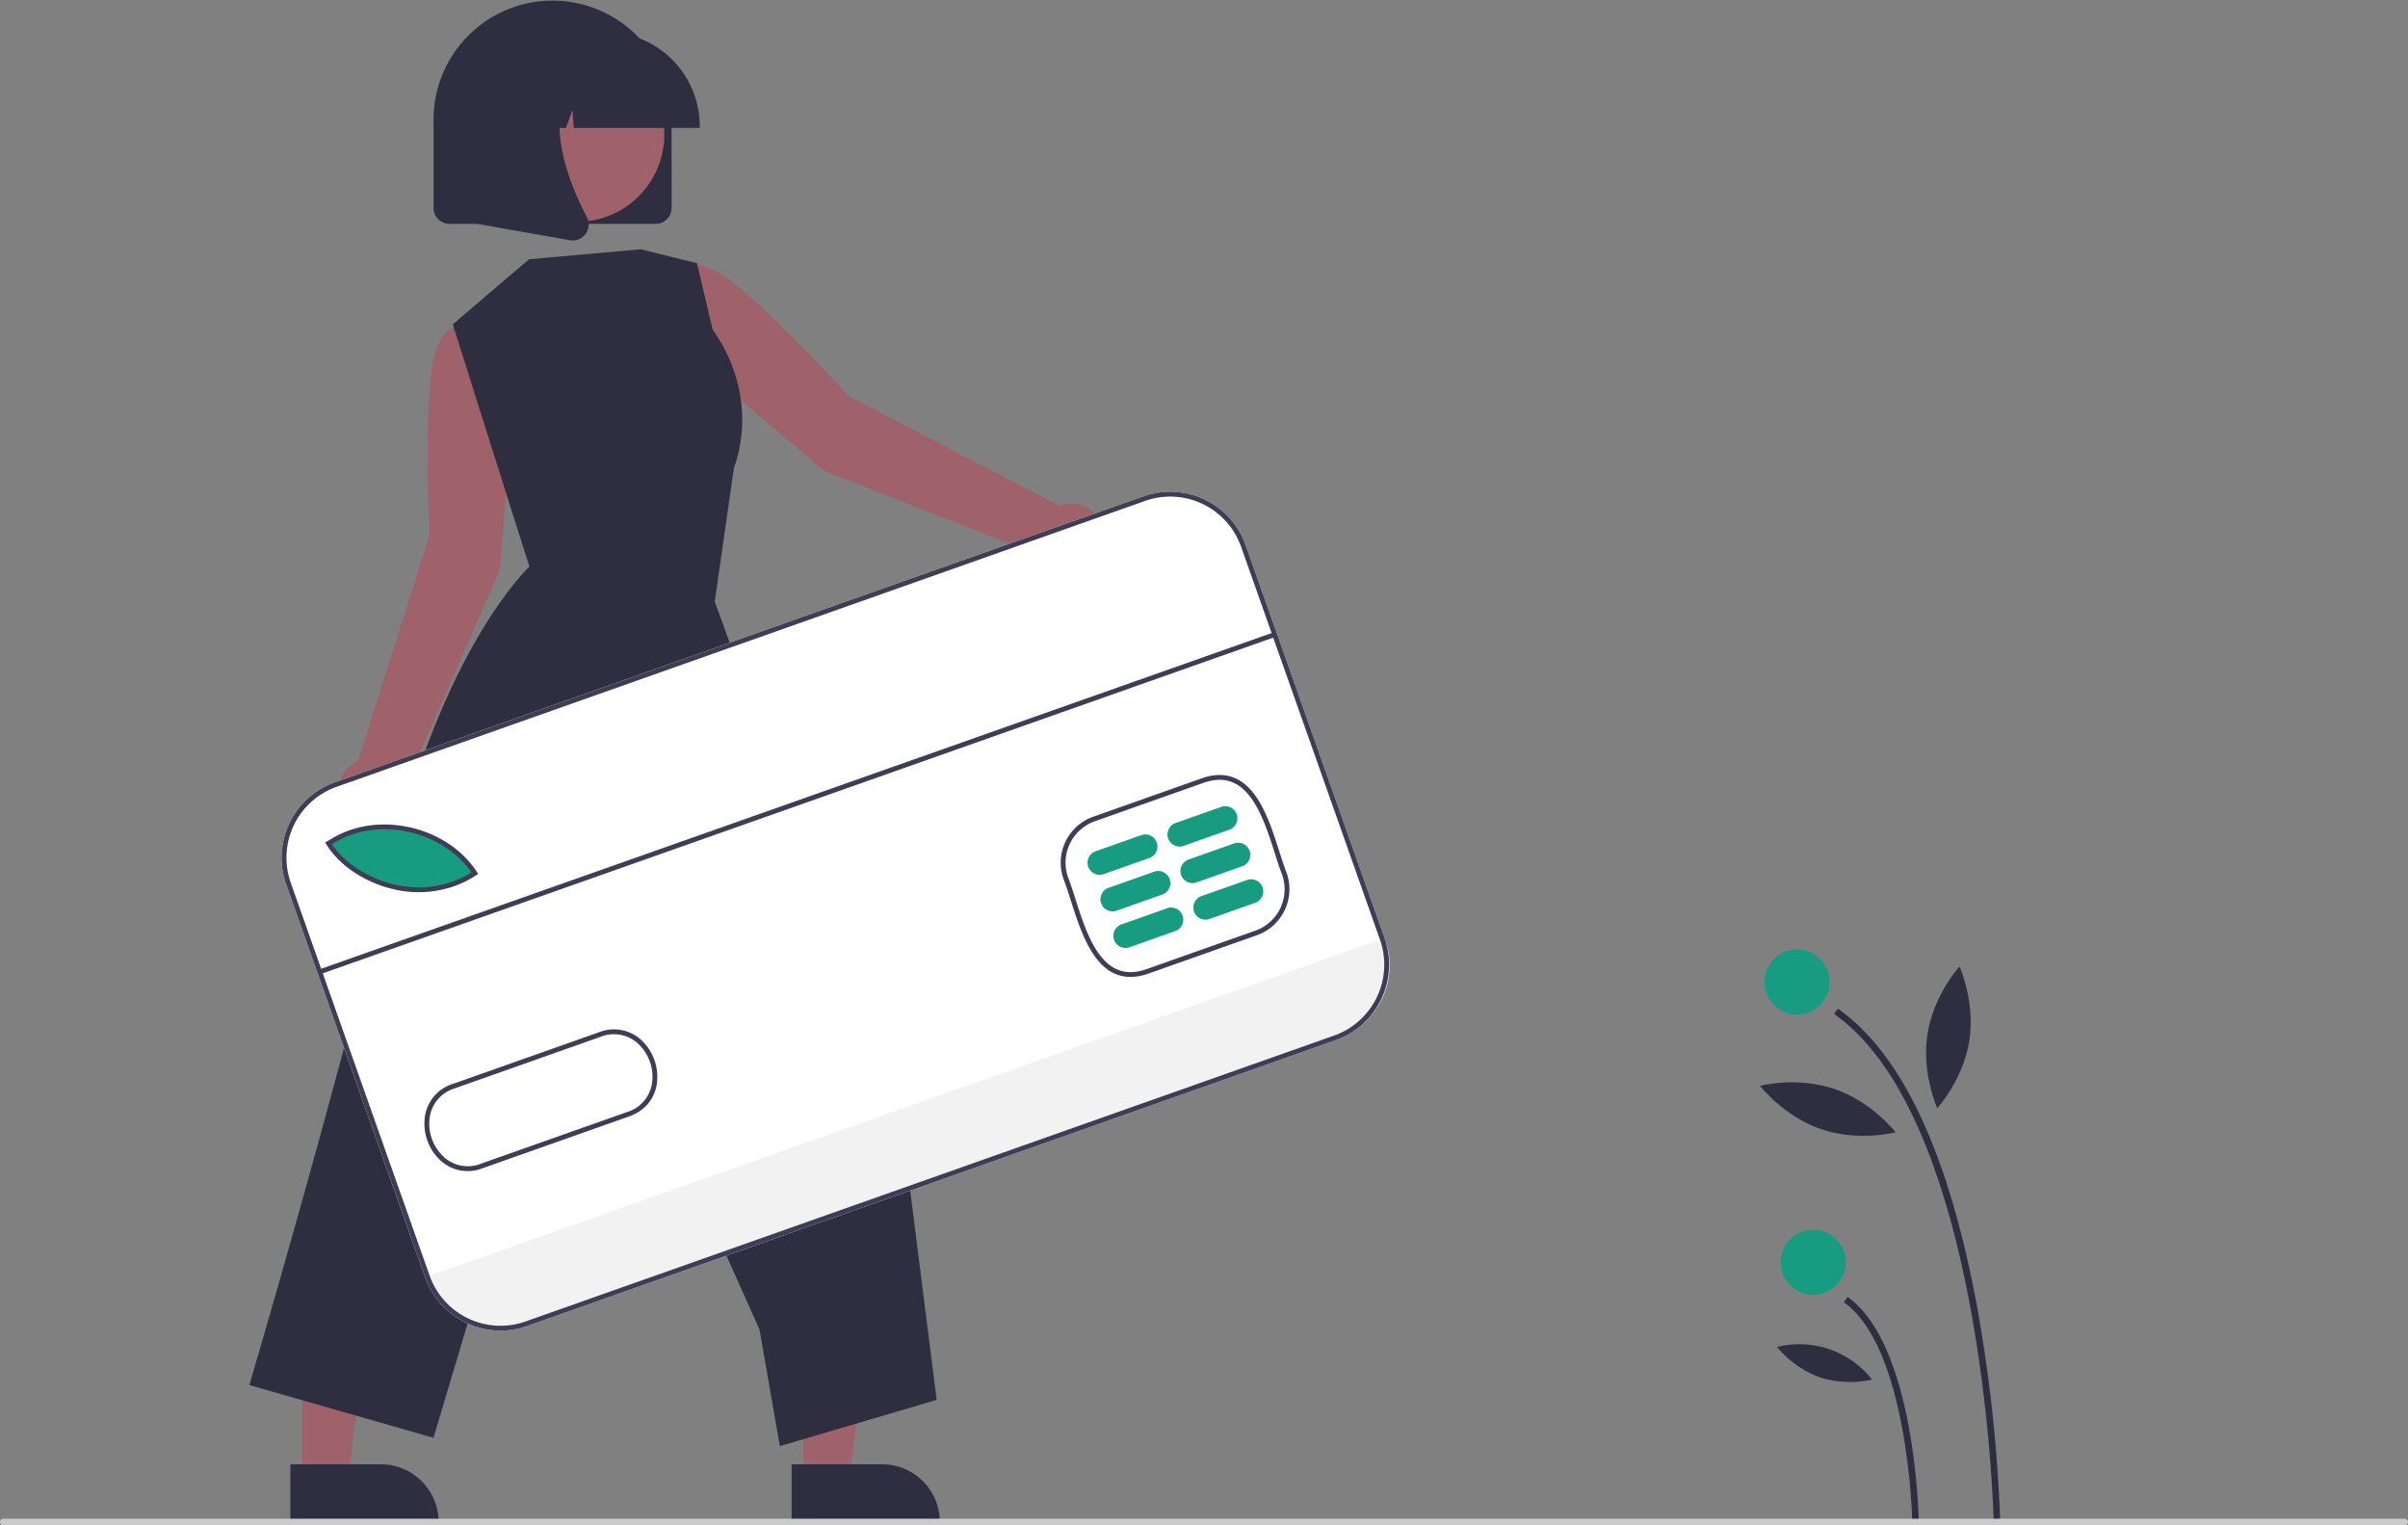<svg id="b8725aca-9219-4e31-844c-fb8ba72acacf" data-name="Layer 1" xmlns="http://www.w3.org/2000/svg" width="739" height="468" viewBox="0 0 739 468"><rect x="0" y="0" width="739" height="468" fill="#808080" stroke="none"/><path d="M853.244,705.755l2-.039a463.831,463.831,0,0,0-7.1-66.287c-8.648-46.881-23.029-77.67-42.743-91.512l-1.148,1.637C850.304,581.888,853.22,704.52,853.244,705.755Z" transform="translate(-241.376 -238.423)" fill="#2f2e41"/><path d="M828.244,705.277l2-.039c-.043-2.215-1.293-54.414-21.843-68.842l-1.148,1.637C826.973,651.878,828.234,704.745,828.244,705.277Z" transform="translate(-241.376 -238.423)" fill="#2f2e41"/><circle cx="551.498" cy="301.313" r="10" fill="#179c82"/><circle cx="556.45" cy="387.313" r="10" fill="#179c82"/><path d="M832.905,555.73c-1.879,12.004,3.019,22.741,3.019,22.741s7.945-8.726,9.825-20.73-3.019-22.741-3.019-22.741S834.784,543.726,832.905,555.73Z" transform="translate(-241.376 -238.423)" fill="#2f2e41"/><path d="M800.218,584.884c11.493,3.942,22.919.99,22.919.99s-7.208-9.344-18.701-13.286-22.919-.99-22.919-.99S788.725,580.942,800.218,584.884Z" transform="translate(-241.376 -238.423)" fill="#2f2e41"/><path d="M799.848,661.045a31.135,31.135,0,0,0,16.064.694,28.374,28.374,0,0,0-29.172-10.006A31.134,31.134,0,0,0,799.848,661.045Z" transform="translate(-241.376 -238.423)" fill="#2f2e41"/><path d="M566.473,393.62,502,360.094s-21.651-23.843-35.248-34.613-17.783-2.858-17.783-2.858l-5.716,9.526,13.813,19.212,37.312,31.596,66.67,26.113a10.572,10.572,0,1,0,5.424-15.451Z" transform="translate(-241.376 -238.423)" fill="#9f616a"/><path d="M398.773,364.625l-3.817-23.352-10.778-2.694s-8.554-2.635-10.553,14.595-.449,49.399-.449,49.399l-21.883,69.295a10.596,10.596,0,1,0,14.761,7.09l28.678-65.608Z" transform="translate(-241.376 -238.423)" fill="#9f616a"/><polygon points="246.545 453.915 260.648 453.914 267.358 399.515 246.542 399.516 246.545 453.915" fill="#9f616a"/><path d="M484.324,687.733l27.775-.001h.001a17.701,17.701,0,0,1,17.7,17.7v.575l-45.476.002Z" transform="translate(-241.376 -238.423)" fill="#2f2e41"/><polygon points="92.716 453.915 106.82 453.914 113.529 399.515 92.714 399.516 92.716 453.915" fill="#9f616a"/><path d="M330.495,687.733l27.775-.001h.001a17.701,17.701,0,0,1,17.7,17.7v.575l-45.476.002Z" transform="translate(-241.376 -238.423)" fill="#2f2e41"/><path d="M403.719,317.976l-23.393,19.969,19.198,60.753,4.332,13.566s-26.45,24.387-42.816,92.512-43.138,158.647-43.138,158.647l56.512,16.177L420.39,525.494l54.079,120.901,6.244,35.759,48.126-14.19-11.352-89.682-56.761-155.241,5.896-41.152s8.854-20.54-6.527-42.287l-4.825-20.434-17.283-4.257Z" transform="translate(-241.376 -238.423)" fill="#2f2e41"/><path d="M442.582,307.12H379.336a4.913,4.913,0,0,1-4.907-4.907v-27.261a36.53,36.53,0,0,1,73.059,0v27.261A4.913,4.913,0,0,1,442.582,307.12Z" transform="translate(-241.376 -238.423)" fill="#2f2e41"/><circle cx="418.465" cy="279.703" r="26.782" transform="translate(-269.059 274.303) rotate(-61.337)" fill="#9f616a"/><path d="M456.131,277.678H417.458l-.397-5.552-1.983,5.552H409.123l-.786-11.004-3.93,11.004h-11.522v-.545a28.929,28.929,0,0,1,28.896-28.897h5.452a28.929,28.929,0,0,1,28.897,28.897Z" transform="translate(-241.376 -238.423)" fill="#2f2e41"/><path d="M417.141,312.209a5.012,5.012,0,0,1-.868-.077l-28.318-4.996V260.334h31.173l-.772.9c-10.738,12.523-2.648,32.829,3.13,43.819a4.834,4.834,0,0,1-.384,5.133A4.887,4.887,0,0,1,417.141,312.209Z" transform="translate(-241.376 -238.423)" fill="#2f2e41"/><path d="M651.33,557.568,403.149,645.315a24.567,24.567,0,0,1-31.315-14.956l-42.634-120.585a24.567,24.567,0,0,1,14.956-31.315l248.181-87.747a24.567,24.567,0,0,1,31.315,14.956l42.634,120.585A24.567,24.567,0,0,1,651.33,557.568Z" transform="translate(-241.376 -238.423)" fill="#fff"/><path d="M666.286,526.253l.226.638A23.435,23.435,0,0,1,652.224,556.795L402.802,644.98a23.433,23.433,0,0,1-29.901-14.281l-.226-.638Z" transform="translate(-241.376 -238.423)" fill="#f2f2f2"/><path d="M387.661,506.456c-16.451,10.825-37.534,2.678-44.908-9.188l1.176-.668C357.934,487.871,378.732,492.735,387.661,506.456Z" transform="translate(-241.376 -238.423)" fill="#179c82"/><path d="M593.812,537.167c-4.027,1.424-7.652,1.358-10.777-.194-7.063-3.509-10.377-13.914-13.04-22.275-.775-2.432-1.507-4.73-2.252-6.608l-.011-.029a14.974,14.974,0,0,1,9.074-19.012l33.382-11.803c4.021-1.422,7.643-1.357,10.765.193,7.061,3.505,10.378,13.906,13.043,22.264.777,2.437,1.511,4.739,2.259,6.62a14.983,14.983,0,0,1-9.07,19.043ZM569.131,507.556c.762,1.923,1.5,4.239,2.281,6.691,2.578,8.093,5.786,18.166,12.285,21.395,2.789,1.386,5.936,1.426,9.619.124l33.372-11.799a13.486,13.486,0,0,0,8.175-17.121c-.756-1.9-1.498-4.226-2.283-6.689-2.58-8.09-5.791-18.159-12.287-21.384-2.786-1.383-5.93-1.423-9.608-.123l-33.38,11.802A13.483,13.483,0,0,0,569.131,507.556Z" transform="translate(-241.376 -238.423)" fill="#3f3d56"/><path d="M380.742,510.354a33.179,33.179,0,0,1-18.239,1.003c-8.841-1.941-16.864-7.22-20.938-13.774l-.408-.657,1.835-1.043c14.216-8.855,35.533-4.054,44.734,10.082l.403.62-.618.407A31.219,31.219,0,0,1,380.742,510.354Zm-37.493-12.907c3.987,5.925,11.407,10.664,19.574,12.457a31,31,0,0,0,23.239-3.75c-9.001-13.019-28.942-17.338-42.296-9.002Z" transform="translate(-241.376 -238.423)" fill="#3f3d56"/><path d="M389.461,596.902a12.343,12.343,0,0,1-12.551-2.084,15.439,15.439,0,0,1-5.051-14.271,12.386,12.386,0,0,1,8.699-9.603l44.479-15.726a12.408,12.408,0,0,1,12.792,2.013,15.439,15.439,0,0,1,5.044,14.271c-.878,4.59-3.977,7.971-8.701,9.59L389.694,596.818Q389.577,596.861,389.461,596.902Zm-8.626-24.48a10.931,10.931,0,0,0-7.515,8.404,13.909,13.909,0,0,0,4.55,12.856,10.941,10.941,0,0,0,11.316,1.737l44.501-15.734a10.958,10.958,0,0,0,7.725-8.463,13.907,13.907,0,0,0-4.545-12.857,10.988,10.988,0,0,0-11.325-1.749L381.04,572.352c-.068.023-.137.046-.204.07Z" transform="translate(-241.376 -238.423)" fill="#3f3d56"/><path d="M594.109,501.688l-14.022,4.957a3.718,3.718,0,1,1-2.479-7.011l14.022-4.957a3.718,3.718,0,1,1,2.479,7.011Z" transform="translate(-241.376 -238.423)" fill="#179c82"/><path d="M598.075,512.906l-14.022,4.957a3.718,3.718,0,1,1-2.479-7.011l14.022-4.957a3.718,3.718,0,0,1,2.479,7.011Z" transform="translate(-241.376 -238.423)" fill="#179c82"/><path d="M602.041,524.123l-14.022,4.957a3.718,3.718,0,0,1-2.479-7.011l14.022-4.957a3.718,3.718,0,1,1,2.479,7.011Z" transform="translate(-241.376 -238.423)" fill="#179c82"/><path d="M618.647,493.013l-14.022,4.957a3.718,3.718,0,1,1-2.479-7.011l14.022-4.957a3.718,3.718,0,1,1,2.479,7.011Z" transform="translate(-241.376 -238.423)" fill="#179c82"/><path d="M622.613,504.23l-14.022,4.957a3.718,3.718,0,1,1-2.479-7.011l14.022-4.957a3.718,3.718,0,0,1,2.479,7.011Z" transform="translate(-241.376 -238.423)" fill="#179c82"/><path d="M626.579,515.447l-14.022,4.957a3.718,3.718,0,1,1-2.479-7.011l14.022-4.957a3.718,3.718,0,0,1,2.479,7.011Z" transform="translate(-241.376 -238.423)" fill="#179c82"/><rect x="330.664" y="483.779" width="311.422" height="1.487" transform="matrix(0.943, -0.333, 0.333, 0.943, -375.069, -48.584)" fill="#3f3d56"/><path d="M651.33,557.568,403.149,645.315a24.567,24.567,0,0,1-31.315-14.956l-42.634-120.585a24.567,24.567,0,0,1,14.956-31.315l248.181-87.747a24.567,24.567,0,0,1,31.315,14.956l42.634,120.585A24.567,24.567,0,0,1,651.33,557.568ZM344.651,479.861a23.078,23.078,0,0,0-14.049,29.417l42.634,120.585a23.078,23.078,0,0,0,29.417,14.049L650.834,556.166a23.078,23.078,0,0,0,14.049-29.417l-42.634-120.585a23.078,23.078,0,0,0-29.417-14.049Z" transform="translate(-241.376 -238.423)" fill="#3f3d56"/><path d="M979.376,706.423h-737a1,1,0,0,1,0-2h737a1,1,0,0,1,0,2Z" transform="translate(-241.376 -238.423)" fill="#cbcbcb"/></svg>